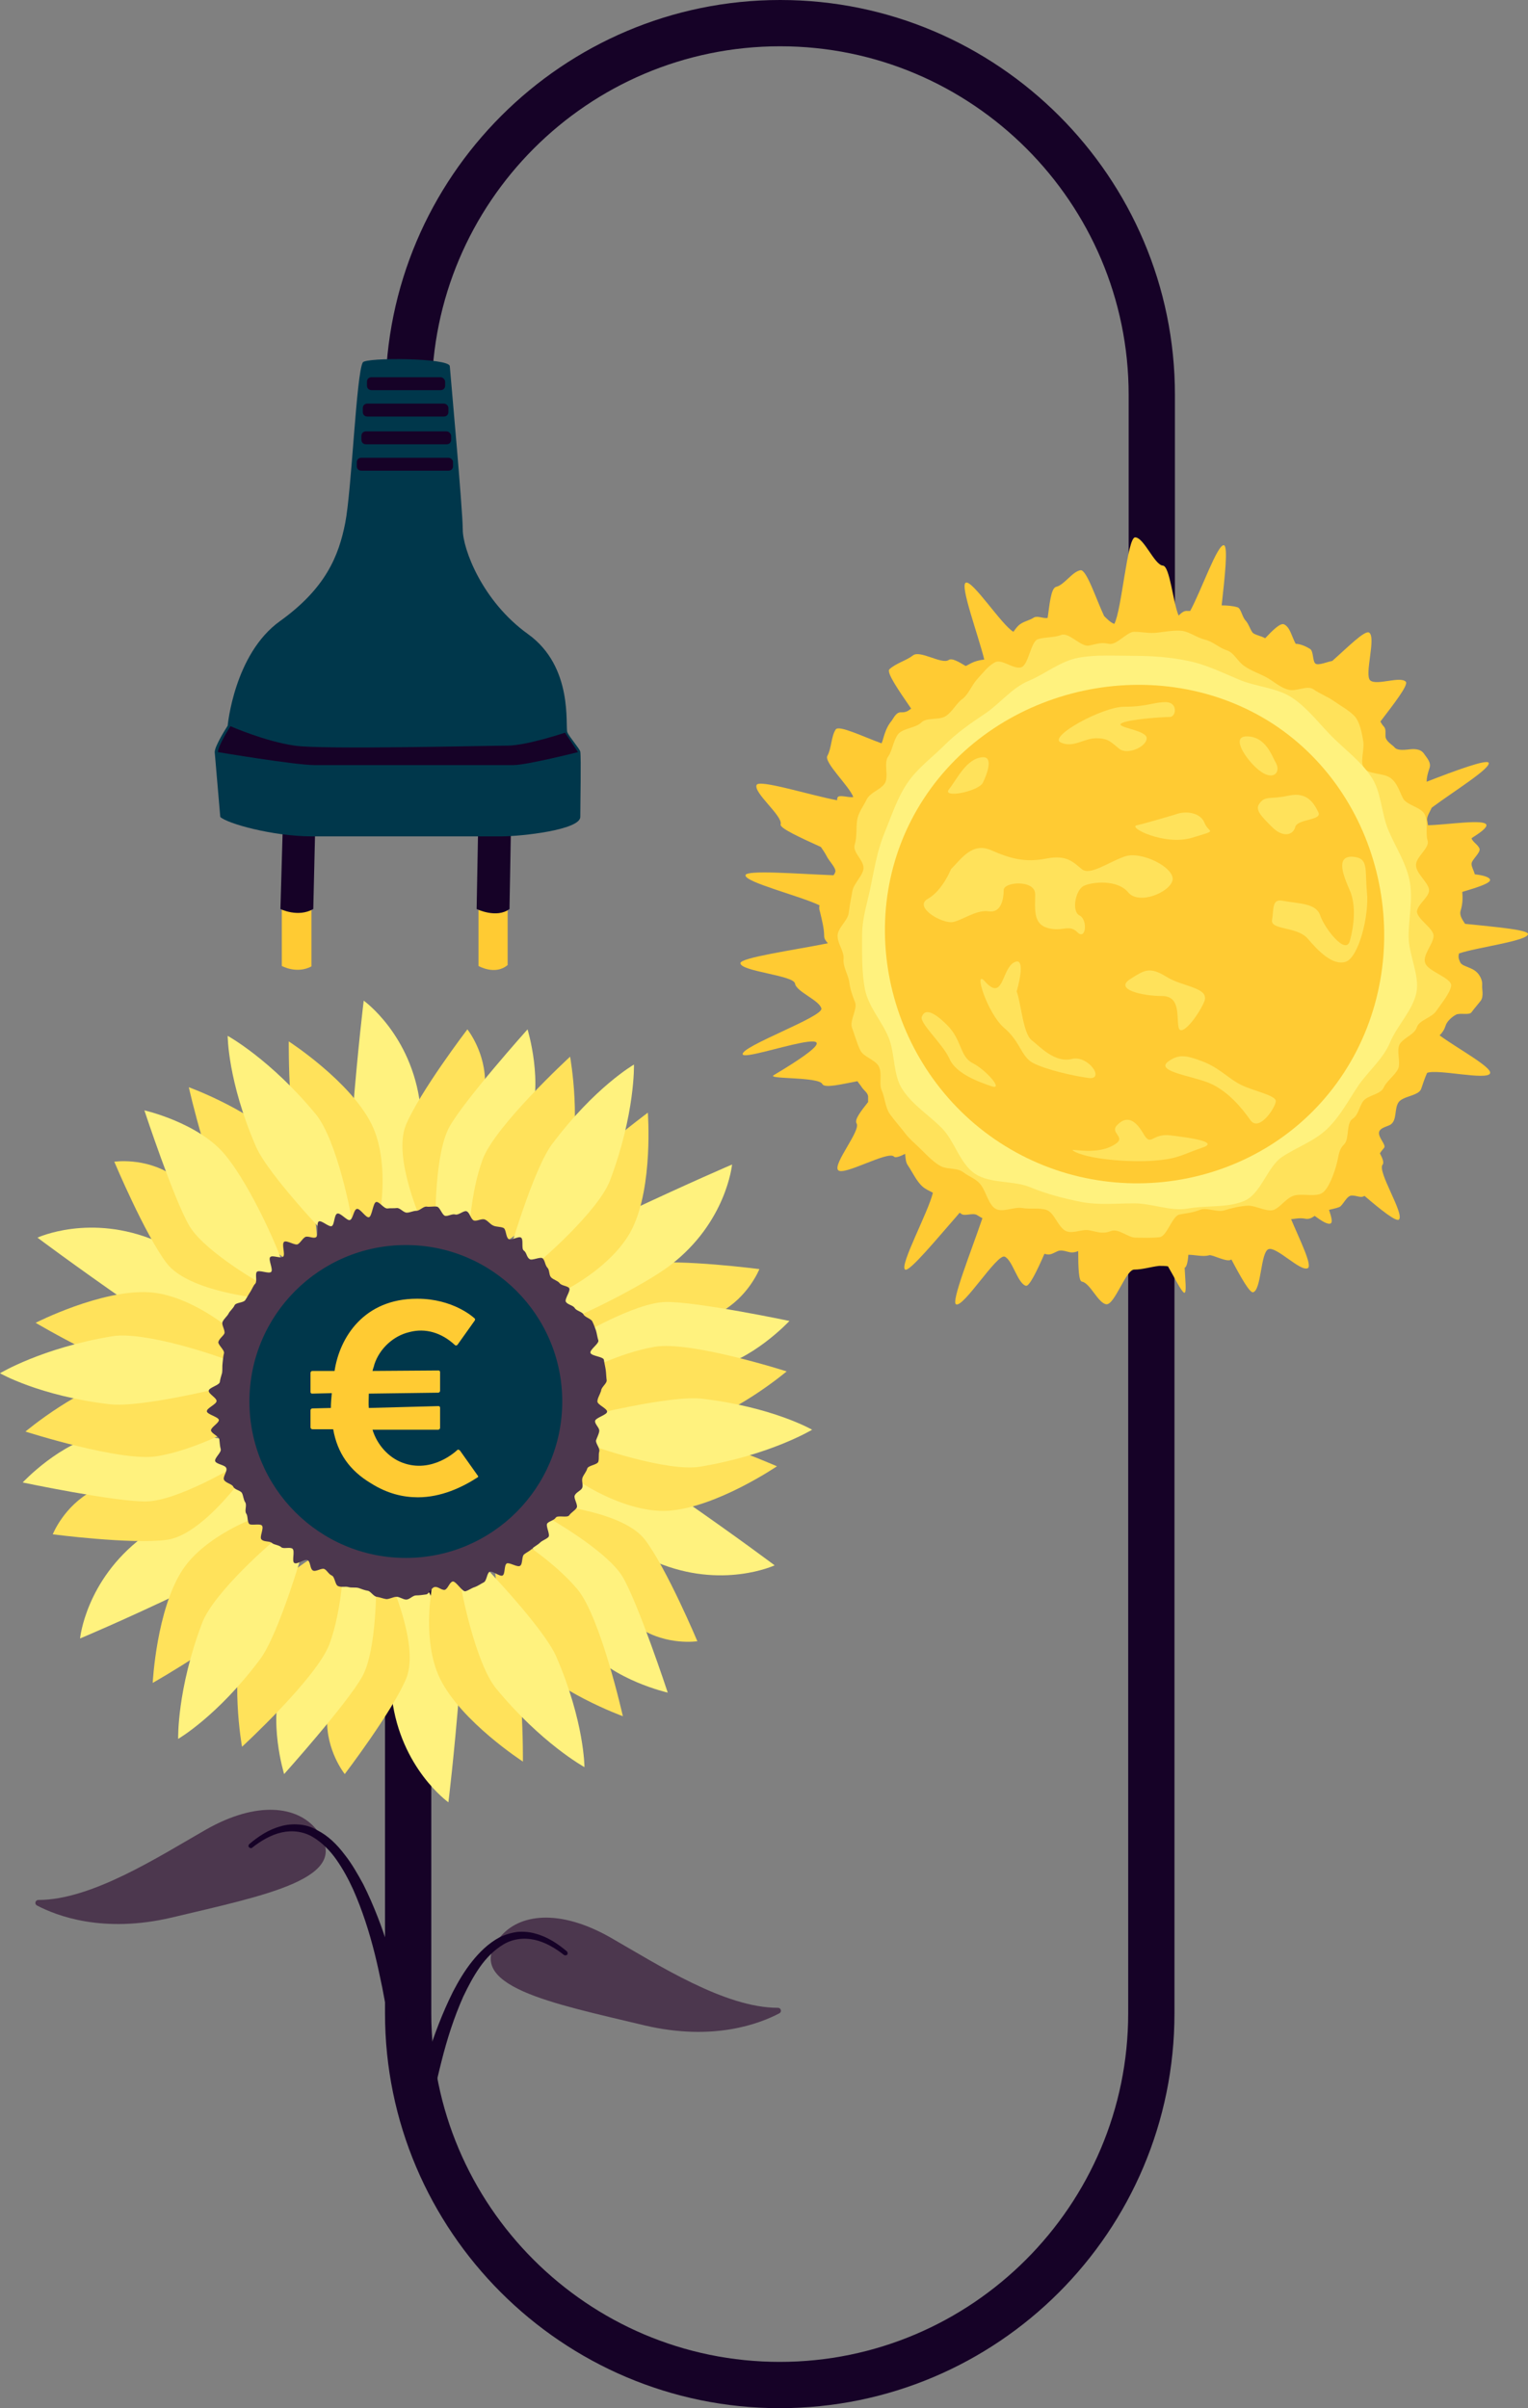 <?xml version="1.0" encoding="utf-8"?>
<!-- Generator: Adobe Illustrator 22.0.1, SVG Export Plug-In . SVG Version: 6.00 Build 0)  -->
<svg version="1.1" id="Layer_1" xmlns="http://www.w3.org/2000/svg" xmlns:xlink="http://www.w3.org/1999/xlink" x="0px" y="0px"
	 viewBox="0 0 330.2 520.3" style="enable-background:new 0 0 330.2 520.3;" xml:space="preserve">
<rect x="0" y="0" width="330.2" height="520.3" fill="#808080" stroke="none"/>
<style type="text/css">
	.st0{fill:#160227;}
	.st1{fill:#4C374E;}
	.st2{fill:#FFE25B;}
	.st3{fill:#FFF27E;}
	.st4{fill:#00374B;}
	.st5{fill:#FFCB33;}
</style>
<g>
	<g>
		<path class="st0" d="M168.5,520.3c-47,0-85.3-38.3-85.3-85.3V303.8c0-2.8,2.2-5,5-5s5,2.2,5,5V435c0,41.5,33.8,75.3,75.3,75.3
			c41.5,0,75.3-33.8,75.3-75.3V229.6c0-2.8,2.2-5,5-5s5,2.2,5,5V435C253.8,482.1,215.6,520.3,168.5,520.3z"/>
	</g>
	<g>
		<path class="st1" d="M108,418.6c4.1-5.1,12.8-6.3,23.9,0c10.3,5.9,24.7,15.2,36.2,15.2c0.7,0,0.9,0.9,0.3,1.2
			c-4.2,2.2-14.2,6.1-29.1,2.6C119.3,432.8,99.7,429.1,108,418.6z"/>
	</g>
	<g>
		<path class="st0" d="M92.6,459.2L92.6,459.2C92.6,459.3,92.6,459.3,92.6,459.2L92.6,459.2L92.6,459.2c0-0.1,0-0.2-0.1-0.3
			c0-0.1-0.1-0.2-0.1-0.3c0.9-0.3-3.2-1.9-2.9-0.9c-0.2,0.1-0.5,0.4-0.6,0.6c-0.2,0.3-0.1,0.1-0.1,0.2c0,0,0,0.1-0.1,0.1l0,0
			c0,0,0,0,0,0l0.1-0.4l0.2-0.9l0.4-1.8l0.9-3.7c0.6-2.5,1.3-4.9,2-7.3c1.5-4.8,3.3-9.6,5.6-14.2c1.2-2.3,2.5-4.5,4.1-6.5
			c1.6-2,3.5-3.9,5.9-5.2c1.2-0.6,2.5-1,3.9-1.2c1.4-0.1,2.7,0,4,0.4c2.6,0.7,4.8,2.2,6.7,3.8c0.2,0.2,0.2,0.5,0.1,0.7
			c-0.2,0.2-0.5,0.2-0.7,0.1c-1.9-1.5-4.1-2.8-6.4-3.3c-2.3-0.5-4.7-0.2-6.7,1c-2,1.2-3.7,2.9-5.1,4.9c-1.4,2-2.5,4.1-3.6,6.4
			c-2,4.5-3.5,9.2-4.7,14c-0.6,2.4-1.2,4.8-1.6,7.2l-0.7,3.7l-0.3,1.8l-0.2,0.9l-0.1,0.5l-0.1,0.2l0,0.1l-0.1,0.2
			c-0.1,0.1,0.1-0.1-0.1,0.3c-0.2,0.3-0.4,0.5-0.6,0.6c0.3,1-3.8-0.6-2.9-0.9c0-0.1-0.1-0.2-0.1-0.3c0-0.1,0-0.3,0-0.3l0-0.1l0-0.1
			l0-0.1l0-0.2l0,0c0-1.1,0.9-2,2-2c1.1,0,2,0.9,2,2C92.6,459.1,92.6,459.2,92.6,459.2z"/>
	</g>
	<g>
		<path class="st1" d="M68.4,395.3c-4.1-5.1-12.8-6.3-23.9,0c-10.3,5.9-24.7,15.2-36.2,15.2c-0.7,0-0.9,0.9-0.3,1.2
			c4.2,2.2,14.2,6.1,29.1,2.6C57.2,409.5,76.8,405.8,68.4,395.3z"/>
	</g>
	<g>
		<path class="st0" d="M87.8,435.7l0,0.2l0,0.1l0,0.1l0,0.1c0,0,0,0.2,0,0.3c0,0.1-0.1,0.2-0.1,0.3c0.9,0.3-3.2,2-2.9,0.9
			c-0.2-0.2-0.5-0.4-0.6-0.6c-0.2-0.4-0.1-0.2-0.1-0.3l-0.1-0.2l0-0.1l-0.1-0.2l-0.1-0.5l-0.2-0.9l-0.3-1.8l-0.7-3.7
			c-0.5-2.4-1-4.8-1.6-7.2c-1.2-4.8-2.7-9.5-4.7-14c-1-2.2-2.2-4.4-3.6-6.4c-1.4-2-3.1-3.7-5.1-4.9c-2-1.2-4.4-1.5-6.7-1
			c-2.3,0.5-4.5,1.8-6.4,3.3c-0.2,0.2-0.5,0.1-0.7-0.1c-0.2-0.2-0.1-0.5,0.1-0.7c1.9-1.6,4.1-3.1,6.7-3.8c1.3-0.4,2.6-0.5,4-0.4
			c1.4,0.1,2.7,0.5,3.9,1.2c2.4,1.2,4.3,3.1,5.9,5.2c1.6,2,2.9,4.3,4.1,6.5c2.3,4.6,4.1,9.4,5.6,14.2c0.7,2.4,1.4,4.9,2,7.3l0.9,3.7
			l0.4,1.8l0.2,0.9l0.1,0.4c0,0,0,0.1,0,0l0,0c0,0,0-0.1-0.1-0.1c0-0.1,0.1,0.1-0.1-0.2c-0.1-0.2-0.4-0.5-0.6-0.6
			c0.3-1-3.8,0.6-2.9,0.9c0,0.1-0.1,0.2-0.1,0.3c0,0.1,0,0.2,0,0.2l0,0l0,0.1c0,0,0,0,0,0l0-0.1c-0.1-1.1,0.7-2.1,1.8-2.2
			c1.1-0.1,2.1,0.7,2.2,1.8C87.8,435.6,87.8,435.6,87.8,435.7L87.8,435.7z"/>
	</g>
	<g>
		<g>
			<g>
				<path class="st2" d="M122.7,286.9c0,0,9.1-12.9,16.8-13.9c7.7-1,24.6,1.2,24.6,1.2s-2.4,6.1-8.6,9.4
					c-6.2,3.2-26.9,12.2-32.6,8.5C120.4,290.4,122.7,286.9,122.7,286.9z"/>
			</g>
		</g>
		<g>
			<g>
				<path class="st3" d="M84.3,264.8c0,0-8.7-17.2-8.1-24c1.2-15,2.4-24.6,2.4-24.6s10.3,7.3,12.2,22.5c0.9,6.9-0.1,23-1.1,26.8
					C88.7,269.3,85.1,266.9,84.3,264.8z"/>
			</g>
		</g>
		<g>
			<g>
				<path class="st3" d="M53.1,286.8c0,0-19.3-1.1-24.9-5c-12.4-8.6-20.1-14.4-20.1-14.4s11.4-5.3,25.6,0.7
					c6.4,2.7,19.9,11.6,22.6,14.3C59.1,285.3,55.3,287.1,53.1,286.8z"/>
			</g>
		</g>
		<g>
			<g>
				<path class="st3" d="M56.6,324.8c0,0-10.6,16.1-16.8,19C26.2,350.3,17.3,354,17.3,354s1.2-12.5,13.4-21.8
					c5.5-4.2,20-11.4,23.7-12.4S57.9,323.1,56.6,324.8z"/>
			</g>
		</g>
		<g>
			<g>
				<path class="st3" d="M91.2,340.8c0,0,8.7,17.2,8.1,24c-1.2,15-2.4,24.6-2.4,24.6s-10.3-7.3-12.2-22.5c-0.9-6.9,0.1-23,1.1-26.8
					C86.8,336.4,90.3,338.8,91.2,340.8z"/>
			</g>
		</g>
		<g>
			<g>
				<path class="st3" d="M122.4,318.8c0,0,19.3,1.1,24.9,5c12.4,8.6,20.1,14.4,20.1,14.4s-11.4,5.3-25.6-0.7
					c-6.4-2.7-19.9-11.6-22.6-14.3C116.3,320.4,120.2,318.6,122.4,318.8z"/>
			</g>
		</g>
		<g>
			<g>
				<path class="st3" d="M118.9,280.8c0,0,10.6-16.1,16.8-19c13.6-6.4,22.5-10.2,22.5-10.2s-1.2,12.5-13.4,21.8
					c-5.5,4.2-20,11.4-23.7,12.4C117.2,286.9,117.6,282.6,118.9,280.8z"/>
			</g>
		</g>
		<g>
			<g>
				<path class="st2" d="M75.9,267.6c0,0-6.7-6.7-10.2-13.7c-3.5-6.9-3.3-28.9-3.3-28.9s13.3,8.6,17.9,17.9s1.3,24.5,0.2,24.5
					C79.5,267.4,75.9,267.6,75.9,267.6z"/>
			</g>
		</g>
		<g>
			<g>
				<path class="st2" d="M43.5,348.2c4.5-6.4,9-12.7,13.7-19c0.2-0.2,0.4-0.2,0.6-0.1c0.2,0.2,0.2,0.4,0.1,0.6c0,0,0,0,0,0
					c-4.8,6.1-9.4,12.4-14,18.7c-0.1,0.1-0.2,0.1-0.3,0.1C43.4,348.4,43.4,348.3,43.5,348.2z"/>
			</g>
		</g>
		<g>
			<g>
				<path class="st2" d="M123.4,312.8c0,0,8.8-3.6,16.6-4.2c7.8-0.6,27.9,8.2,27.9,8.2s-13.1,8.9-23.4,9.6
					c-10.3,0.7-23.1-8.3-22.7-9.3C122.2,316.2,123.4,312.8,123.4,312.8z"/>
			</g>
		</g>
		<g>
			<g>
				<path class="st2" d="M114.2,276.9c0,0,1.3-9.4,4.7-16.4c3.4-7,21.1-20.1,21.1-20.1s1.2,15.8-3.4,25.1
					c-4.6,9.3-18.7,15.9-19.4,15C116.5,279.7,114.2,276.9,114.2,276.9z"/>
			</g>
		</g>
		<g>
			<g>
				<path class="st2" d="M91.4,264.6c0,0-6.6-14.3-3.7-21.5c3-7.2,13.3-20.7,13.3-20.7s4.1,5.1,3.8,12.1c-0.3,7-2.9,29.4-9,32.5
					C93.2,268.3,91.4,264.6,91.4,264.6z"/>
			</g>
		</g>
		<g>
			<g>
				<path class="st2" d="M63.7,273.3c0,0-8.1-5-13.1-11c-5-6-9.8-27.4-9.8-27.4s14.9,5.4,21.5,13.4s6.8,23.6,5.8,23.8
					C67.2,272.3,63.7,273.3,63.7,273.3z"/>
			</g>
		</g>
		<g>
			<g>
				<path class="st2" d="M56.4,280.5c0,0-15.7-1.4-20.4-7.6S24.7,251,24.7,251s6.5-1,12.4,2.8s24,17.2,23.7,24
					C60.6,280.8,56.4,280.5,56.4,280.5z"/>
			</g>
		</g>
		<g>
			<g>
				<path class="st2" d="M52.8,318.8c0,0-9.1,12.9-16.8,13.9c-7.7,1-24.6-1.2-24.6-1.2s2.4-6.1,8.6-9.4c6.2-3.2,26.9-12.2,32.6-8.5
					C55.1,315.3,52.8,318.8,52.8,318.8z"/>
			</g>
		</g>
		<g>
			<g>
				<path class="st2" d="M84.1,341.1c0,0,6.6,14.3,3.7,21.5c-3,7.2-13.3,20.7-13.3,20.7s-4.1-5.1-3.8-12.1c0.3-7,2.9-29.4,9-32.5
					C82.2,337.3,84.1,341.1,84.1,341.1z"/>
			</g>
		</g>
		<g>
			<g>
				<path class="st2" d="M119,325.1c0,0,15.7,1.4,20.4,7.6s11.3,21.9,11.3,21.9s-6.5,1-12.4-2.8c-5.9-3.8-24-17.2-23.7-24
					C114.8,324.9,119,325.1,119,325.1z"/>
			</g>
		</g>
		<g>
			<g>
				<path class="st3" d="M94.1,263.9c0,0-0.2-14.6,3-20.4c3.2-5.8,16.9-21.1,16.9-21.1s3.6,11.7,0.3,20.1
					c-3.2,8.4-12.8,21.4-15,23.3S94.4,267.4,94.1,263.9z"/>
			</g>
		</g>
		<g>
			<g>
				<path class="st3" d="M57.2,277.8c0,0-12.7-7.1-16.2-12.8c-3.4-5.7-9.8-25.1-9.8-25.1s11.9,2.7,17.6,9.8
					c5.7,7,12.1,21.7,12.7,24.7S60.4,279.3,57.2,277.8z"/>
			</g>
		</g>
		<g>
			<g>
				<path class="st3" d="M50.8,316.8c0,0-12.5,7.5-19.2,7.6c-6.7,0.1-26.7-4.1-26.7-4.1s8.3-8.9,17.2-10.3
					c8.9-1.4,24.9,0.4,27.7,1.3C52.7,312.3,53.7,314.7,50.8,316.8z"/>
			</g>
		</g>
		<g>
			<g>
				<path class="st3" d="M81.3,341.8c0,0,0.2,14.6-3,20.4c-3.2,5.8-16.9,21.1-16.9,21.1s-3.6-11.7-0.3-20.1
					c3.2-8.4,12.8-21.4,15-23.3S81,338.2,81.3,341.8z"/>
			</g>
		</g>
		<g>
			<g>
				<path class="st3" d="M118.3,327.8c0,0,12.7,7.1,16.2,12.8c3.4,5.7,9.8,25.1,9.8,25.1s-11.9-2.7-17.6-9.8
					c-5.7-7-12.1-21.7-12.7-24.7C113.5,328.4,115,326.3,118.3,327.8z"/>
			</g>
		</g>
		<g>
			<g>
				<path class="st3" d="M124.7,288.9c0,0,12.5-7.5,19.2-7.6c6.7-0.1,26.7,4.1,26.7,4.1s-8.3,8.9-17.2,10.3
					c-8.9,1.4-24.9-0.4-27.7-1.3C122.8,293.3,121.7,290.9,124.7,288.9z"/>
			</g>
		</g>
		<g>
			<g>
				<path class="st3" d="M71.1,267.5c0,0-13.1-13.6-15.8-19.8c-6.1-14.1-6.1-23.9-6.1-23.9s9.3,5.1,19.1,17
					c4.4,5.4,7.8,21.6,8.1,25.5C76.7,270.2,72.6,269.1,71.1,267.5z"/>
			</g>
		</g>
		<g>
			<g>
				<path class="st2" d="M51.4,295.4c0,0-9.2,2.5-17,2c-7.8-0.4-26.7-11.6-26.7-11.6s14.1-7.2,24.5-6.6c10.3,0.6,21.9,11.1,21.3,12
					C53,292.2,51.4,295.4,51.4,295.4z"/>
			</g>
		</g>
		<g>
			<g>
				<path class="st2" d="M50.2,308.8c0,0-8.4,4.5-16.1,5.8c-7.7,1.4-28.6-5.3-28.6-5.3s12.1-10.2,22.3-12s23.8,5.8,23.5,6.9
					C51,305.4,50.2,308.8,50.2,308.8z"/>
			</g>
		</g>
		<g>
			<g>
				<path class="st3" d="M48.8,299.6c0,0-18.3,4.6-25.1,3.8C8.5,301.6,0,296.7,0,296.7s9.1-5.5,24.3-8c6.9-1.1,22.6,4.1,26.2,5.7
					C54,296.1,51,299.1,48.8,299.6z"/>
			</g>
		</g>
		<g>
			<g>
				<path class="st2" d="M63.1,330.6c0,0-2.5,9.2-6.7,15.7c-4.3,6.5-23.4,17.3-23.4,17.3s0.8-15.9,6.5-24.5s20.6-13.4,21.1-12.5
					C61.2,327.6,63.1,330.6,63.1,330.6z"/>
			</g>
		</g>
		<g>
			<g>
				<path class="st2" d="M74.2,338.4c0,0-0.3,9.5-3,16.8c-2.7,7.3-18.9,22.2-18.9,22.2s-2.8-15.6,0.8-25.3
					c3.6-9.7,17-17.7,17.7-16.9C71.6,335.9,74.2,338.4,74.2,338.4z"/>
			</g>
		</g>
		<g>
			<g>
				<path class="st3" d="M65.5,334.9c0,0-5.2,18.1-9.3,23.6c-9.2,12.3-17.7,17.2-17.7,17.2s-0.3-10.6,5.2-25.1
					c2.5-6.5,14.9-17.5,18.1-19.8C65,328.7,66.1,332.8,65.5,334.9z"/>
			</g>
		</g>
		<g>
			<g>
				<path class="st2" d="M99.5,338c0,0,6.7,6.7,10.2,13.7c3.5,6.9,3.3,28.9,3.3,28.9s-13.3-8.6-17.9-17.9s-1.3-24.5-0.2-24.5
					C95.9,338.2,99.5,338,99.5,338z"/>
			</g>
		</g>
		<g>
			<g>
				<path class="st2" d="M111.7,332.4c0,0,8.1,5,13.1,11c5,6,9.8,27.4,9.8,27.4s-14.9-5.4-21.5-13.4s-6.8-23.6-5.8-23.8
					C108.3,333.4,111.7,332.4,111.7,332.4z"/>
			</g>
		</g>
		<g>
			<g>
				<path class="st3" d="M104.4,338.1c0,0,13.1,13.6,15.8,19.8c6.1,14.1,6.1,23.9,6.1,23.9s-9.3-5.1-19.1-17
					c-4.4-5.4-7.8-21.6-8.1-25.5C98.7,335.4,102.9,336.5,104.4,338.1z"/>
			</g>
		</g>
		<g>
			<g>
				<path class="st2" d="M125.3,296.8c0,0,8.4-4.5,16.1-5.8c7.7-1.4,28.6,5.3,28.6,5.3s-12.1,10.2-22.3,12s-23.8-5.8-23.5-6.9
					C124.4,300.3,125.3,296.8,125.3,296.8z"/>
			</g>
		</g>
		<g>
			<g>
				<path class="st3" d="M126.6,306c0,0,18.3-4.6,25.1-3.8c15.3,1.8,23.8,6.7,23.8,6.7s-9.1,5.5-24.3,8c-6.9,1.1-22.6-4.1-26.2-5.7
					C121.5,309.6,124.5,306.5,126.6,306z"/>
			</g>
		</g>
		<g>
			<g>
				<path class="st2" d="M101.3,267.3c0,0,0.3-9.5,3-16.8c2.7-7.3,18.9-22.2,18.9-22.2s2.8,15.6-0.8,25.3
					c-3.6,9.7-17,17.7-17.7,16.9C103.9,269.8,101.3,267.3,101.3,267.3z"/>
			</g>
		</g>
		<g>
			<g>
				<path class="st3" d="M110,270.8c0,0,5.2-18.1,9.3-23.6c9.2-12.3,17.7-17.2,17.7-17.2s0.3,10.6-5.2,25.1
					c-2.5,6.5-14.9,17.5-18.1,19.8C110.4,277,109.3,272.8,110,270.8z"/>
			</g>
		</g>
		<g>
			<path class="st1" d="M129.1,302.8c0,0.7,2.1,1.5,2.1,2.2c0,0.7-2.5,1.3-2.6,2c-0.1,0.7,1,1.5,0.9,2.2c-0.1,0.7-0.5,1.4-0.7,2
				c-0.1,0.7,0.9,1.7,0.7,2.4c-0.2,0.7,0,1.5-0.2,2.2c-0.2,0.7-2.2,0.8-2.4,1.5c-0.2,0.7-0.7,1.2-1,1.9c-0.3,0.7,0.2,1.7-0.1,2.3
				c-0.3,0.6-1.3,0.9-1.6,1.6c-0.3,0.6,0.8,2.1,0.4,2.7c-0.4,0.6-1.2,1-1.6,1.6c-0.4,0.6-2.5-0.1-2.9,0.5c-0.4,0.6-1.3,0.7-1.8,1.2
				c-0.5,0.5,0.7,2.5,0.2,3c-0.5,0.5-1.3,0.7-1.8,1.2c-0.5,0.5-1.2,0.8-1.7,1.3c-0.5,0.5-1.2,0.8-1.7,1.2c-0.6,0.4-0.3,2.1-0.9,2.5
				c-0.6,0.4-2.3-0.8-2.9-0.5c-0.6,0.4-0.3,2.3-0.9,2.6c-0.6,0.3-2.2-1.1-2.8-0.8c-0.6,0.3-0.6,2-1.3,2.3c-0.6,0.3-1.3,0.8-1.9,1
				c-0.7,0.2-1.3,0.7-2,0.9c-0.7,0.2-2.1-2.3-2.8-2.1c-0.7,0.2-1,1.6-1.7,1.8c-0.7,0.1-1.5-0.8-2.2-0.6c-0.7,0.1-1.2,1.6-1.9,1.6
				c-0.7,0.1-1.4,0.2-2.1,0.2c-0.7,0-1.4,0.9-2.1,0.9c-0.7,0-1.4-0.6-2.1-0.6c-0.7,0-1.5,0.5-2.2,0.5c-0.7-0.1-1.4-0.4-2.1-0.5
				c-0.7-0.1-1.3-1.2-1.9-1.3c-0.7-0.1-1.4-0.4-2-0.6c-0.7-0.2-1.5,0-2.2-0.2c-0.7-0.2-1.5,0.1-2.2-0.2c-0.7-0.2-0.7-2-1.4-2.3
				c-0.7-0.3-1-1.1-1.6-1.4c-0.6-0.3-1.9,0.7-2.5,0.3c-0.6-0.3-0.5-1.9-1.1-2.2c-0.6-0.4-2.3,1-2.9,0.6c-0.6-0.4,0.2-2.6-0.4-3.1
				c-0.6-0.4-1.9,0.1-2.4-0.3c-0.5-0.5-1.5-0.5-2-0.9c-0.5-0.5-1.8-0.2-2.3-0.8c-0.5-0.5,0.6-2.4,0.1-3c-0.5-0.5-2.4,0.1-2.8-0.4
				c-0.4-0.6-0.2-1.7-0.6-2.2c-0.4-0.6,0.2-1.8-0.2-2.4c-0.4-0.6-0.4-1.4-0.7-2c-0.3-0.6-1.6-0.7-1.9-1.4c-0.3-0.6-1.7-0.8-2-1.5
				c-0.3-0.6,0.8-1.9,0.5-2.5c-0.2-0.7-2.1-0.8-2.4-1.5c-0.2-0.7,1.4-1.9,1.2-2.6c-0.2-0.7-0.2-1.4-0.3-2.1
				c-0.1-0.7-1.6-1.2-1.8-1.9c-0.1-0.7,1.7-1.6,1.7-2.3c-0.1-0.7-2.6-1.2-2.6-1.9c0-0.7,2.1-1.5,2.1-2.2c0-0.7-1.7-1.5-1.7-2.2
				c0-0.7,2.3-1.2,2.4-1.9c0.1-0.7,0.3-1.3,0.5-2c0.1-0.7,0-1.4,0.1-2.1c0.1-0.7,0.1-1.4,0.3-2.1c0.2-0.7-1.4-1.9-1.2-2.5
				c0.2-0.7,1-1.2,1.3-1.8c0.2-0.7-0.7-1.9-0.4-2.5c0.3-0.7,1-1.2,1.3-1.8c0.3-0.6,1-1.1,1.3-1.8c0.3-0.6,1.9-0.5,2.3-1.1
				c0.4-0.6,0.7-1.2,1.1-1.8c0.4-0.6,0.6-1.3,1.1-1.8c0.4-0.6-0.1-2,0.3-2.5c0.5-0.5,2.6,0.5,3.1,0c0.5-0.5-0.7-2.7-0.2-3.2
				c0.5-0.5,2.2,0.4,2.8-0.1c0.5-0.5-0.4-2.7,0.2-3.2c0.6-0.4,2.4,0.9,3,0.5c0.6-0.4,0.9-1.1,1.5-1.5c0.6-0.4,1.8,0.4,2.4,0
				c0.6-0.3,0-3.1,0.6-3.4c0.6-0.3,2.2,1.3,2.8,1c0.6-0.3,0.5-2.5,1.2-2.7c0.7-0.2,2.1,1.6,2.7,1.4c0.7-0.2,0.8-2.2,1.5-2.4
				c0.7-0.2,1.9,1.9,2.6,1.8c0.7-0.1,0.9-3.2,1.6-3.3c0.7-0.1,1.6,1.4,2.4,1.4c0.7-0.1,1.4,0,2.1-0.1c0.7,0,1.4,1,2.1,1
				c0.7,0,1.4-0.4,2.1-0.4c0.7,0,1.5-1,2.2-0.9c0.7,0.1,1.5-0.1,2.2,0c0.7,0.1,1.1,1.8,1.8,2c0.7,0.1,1.5-0.5,2.2-0.3
				c0.7,0.2,1.8-0.9,2.4-0.7c0.7,0.2,0.9,1.7,1.6,2c0.7,0.2,1.7-0.5,2.4-0.2c0.7,0.3,1.1,1,1.8,1.3c0.6,0.3,1.5,0.2,2.2,0.5
				c0.6,0.3,0.5,2,1.1,2.4c0.6,0.4,2.2-0.7,2.7-0.3c0.6,0.4,0,2.4,0.6,2.8c0.6,0.4,0.6,1.4,1.2,1.8c0.5,0.5,2.4-0.6,2.9-0.1
				c0.5,0.5,0.5,1.5,1,2c0.5,0.5,0.3,1.6,0.8,2.1c0.5,0.5,1.4,0.7,1.8,1.2c0.4,0.6,1.7,0.6,2.1,1.1c0.4,0.6-1.1,2.4-0.7,3
				c0.4,0.6,1.5,0.7,1.9,1.3c0.3,0.6,1.6,0.8,1.9,1.4c0.3,0.6,1.6,0.9,1.9,1.5c0.3,0.6,0.6,1.4,0.8,2c0.2,0.7,0.3,1.5,0.5,2.1
				c0.2,0.7-1.9,2-1.7,2.7c0.2,0.7,2.8,0.8,2.9,1.5c0.1,0.7,0.3,1.5,0.4,2.2c0.1,0.7,0.1,1.5,0.2,2.2c0.1,0.7-1.2,1.5-1.2,2.3
				C129.6,301.4,129.1,302.1,129.1,302.8z"/>
		</g>
		<g>
			<circle class="st4" cx="87.7" cy="302.8" r="33.8"/>
		</g>
	</g>
	<g>
		<g>
			<path class="st0" d="M248.9,188.1c-2.8,0-5-2.2-5-5V85.3c0-41.5-33.8-75.3-75.3-75.3C127,10,93.3,43.8,93.3,85.3v56.1
				c0,2.8-2.2,5-5,5s-5-2.2-5-5V85.3c0-47,38.3-85.3,85.3-85.3s85.3,38.3,85.3,85.3v97.8C253.9,185.8,251.6,188.1,248.9,188.1z"/>
		</g>
		<g>
			<path class="st5" d="M60.9,196.1v12.6c0,0,3.2,1.8,6.4,0.1l0-12.6H60.9z"/>
		</g>
		<g>
			<path class="st5" d="M103.4,196.2v12.5c0,0,3.6,2.1,6.3-0.2l0-12.3"/>
		</g>
		<g>
			<path class="st0" d="M61.1,178.9l-0.5,17.5c0,0,3.8,1.9,7.1,0l0.4-16.9L61.1,178.9z"/>
		</g>
		<g>
			<path class="st0" d="M103.3,180.1l-0.3,16.3c0,0,4.3,2.1,7.1,0l0.3-16.7L103.3,180.1z"/>
		</g>
		<g>
			<path class="st4" d="M46.4,162.5c0-1.4,2.8-5.7,2.8-5.7s1.4-15.5,11.3-22.6s12.7-14.1,14.1-21.2s2.4-32.3,3.8-34.7
				c0.6-1.1,18.6-1,18.8,0.8c0.1,1.4,2.8,31.1,2.8,35.3s4.2,15.5,14.1,22.6s8,19.9,8.5,21.2c0.4,1,2.7,3.6,2.8,4.2
				c0.2,1.4,0,11.3,0,14.1s-12.7,4.2-17,4.2s-32.5,0-41,0s-18.4-2.8-19.8-4.2L46.4,162.5z"/>
		</g>
		<g>
			<path class="st0" d="M96.9,98.9H78.1c-0.6,0-1,0.4-1,1v0.8c0,0.6,0.4,1,1,1h18.8c0.6,0,1-0.4,1-1v-0.8
				C97.9,99.3,97.4,98.9,96.9,98.9z"/>
		</g>
		<g>
			<path class="st0" d="M96.5,93.2H79.1c-0.6,0-1,0.4-1,1v0.8c0,0.6,0.4,1,1,1h17.4c0.6,0,1-0.4,1-1v-0.8
				C97.5,93.7,97,93.2,96.5,93.2z"/>
		</g>
		<g>
			<path class="st0" d="M95.9,87.2H79.4c-0.6,0-1,0.4-1,1V89c0,0.6,0.4,1,1,1h16.5c0.6,0,1-0.4,1-1v-0.8
				C96.9,87.6,96.4,87.2,95.9,87.2z"/>
		</g>
		<g>
			<path class="st0" d="M95.2,81.5H80.3c-0.6,0-1,0.4-1,1v0.8c0,0.6,0.4,1,1,1h14.9c0.6,0,1-0.4,1-1v-0.8
				C96.2,82,95.7,81.5,95.2,81.5z"/>
		</g>
		<g>
			<path class="st0" d="M47.1,162.5c0,0,16.7,2.8,20.8,2.8c4.2,0,40.3,0,43.1,0s13.9-2.8,13.9-2.8l-2.8-4.2c0,0-8.3,2.8-12.5,2.8
				c-4.2,0-40.1,0.9-45.9,0c-6.4-0.9-13.9-4.2-13.9-4.2S47.1,161.1,47.1,162.5z"/>
		</g>
	</g>
	<path class="st5" d="M330.2,201.8c0-0.9-6.7-1.5-13.6-2.2c-0.6-0.9-1.2-1.8-1-2.7c0.5-1.6,0.5-2.8,0.4-4.2c3.4-1,6.1-1.9,6-2.6
		c-0.1-0.6-1.5-1-3.3-1.2c-0.2-0.8-0.7-1.6-0.7-2.2c-0.1-0.9,2.1-2.5,1.7-3.4c-0.4-0.9-1.5-1.4-1.7-2.2c0,0,0,0,0,0
		c1.9-1.2,3.4-2.3,3.2-2.9c-0.4-1.3-8.4,0-12.6,0.1c-0.1-0.4-0.1-0.8-0.2-1.1c-0.1-0.8,0.6-1.8,1-2.7c4.7-3.5,12.8-8.5,12.3-9.7
		c-0.4-0.8-7,1.6-13.4,4.1c0-0.9,0.2-1.7,0.6-2.9c0.5-1.3-0.7-2.4-1.2-3.2c-0.5-0.7-1.4-1.1-3.1-0.9c-1.6,0.2-2.8,0.2-3.3-0.5
		c-0.6-0.6-1.9-1.3-1.9-2.4c0-1.1,0.1-1.6-0.5-2.2c-0.2-0.2-0.4-0.6-0.6-0.9c2.9-3.8,6.1-7.9,5.5-8.6c-1.2-1.3-6.3,0.9-7.7-0.3
		c-1.3-1.2,1.3-9.2-0.2-10.3c-0.9-0.7-4.7,3.2-8,6.1c0,0,0,0,0,0c-1.1,0.2-2.9,1-3.6,0.6c-0.7-0.5-0.4-2.7-1.2-3.2
		c-0.8-0.5-2.1-1.1-3.1-1.1c0,0,0,0,0,0c-0.8-1.4-1.2-3.6-2.5-4.2c-0.8-0.4-2.5,1.3-4.1,3c-0.8-0.5-2.2-0.7-2.7-1.2
		c-0.6-0.8-0.8-1.8-1.5-2.6c-0.8-0.8-1-2.7-1.8-2.9c-1-0.3-2.2-0.4-3.4-0.4c0.7-6.3,1.4-12.7,0.5-13c-1.4-0.3-4.9,9.8-7.3,14.2
		c-0.2,0-0.4,0-0.6,0c-0.7-0.1-1.3,0.4-1.9,1c-1.2-2.8-1.9-10.7-3.4-10.8c-1.8-0.1-4.1-6.1-6-6.1c-1.7,0-2.9,15.8-4.5,18.7
		c-0.8-0.3-1.5-1-2.2-1.7c-1.7-3.6-3.8-10.1-5.1-9.9c-1.8,0.3-3.5,3.2-5.3,3.6c-1.1,0.3-1.4,3.9-1.8,6.7c0,0,0,0-0.1,0
		c-0.8,0.2-2.2-0.6-3,0c-0.8,0.5-1.8,0.7-2.6,1.2c-0.7,0.4-1.2,1.1-1.7,1.8c-2.5-1.4-8.9-11.3-10.3-10.6c-1.3,0.6,2.7,11.3,4,16.6
		c-1.6,0.2-2.4,0.5-3.8,1.3c-0.1,0-0.2,0.1-0.2,0.1c-1.5-0.9-3-1.8-3.7-1.3c-1.5,1-6.2-2.2-7.7-1c-1.4,1.1-3.7,1.7-5.1,3
		c-0.7,0.7,2.1,4.7,4.7,8.5c-0.7,0.5-1,0.8-2.1,0.8c-1.1-0.1-1.6,1.1-2.1,1.8c-1.1,1.3-1.5,2.7-2,4.4c-0.1,0.2-0.1,0.3-0.2,0.5
		c-3.9-1.4-9.2-4-9.9-3c-1,1.5-0.9,4.1-1.8,5.7c-0.8,1.4,4.7,6.5,5.6,8.9c-1,0.2-3.1-0.6-3.4,0.1c-0.1,0.2-0.1,0.4-0.1,0.6
		c-5.9-1.1-16.9-4.6-17.4-3.3c-0.7,1.7,5.7,6.7,5.2,8.5c-0.3,0.8,4.1,2.8,8.7,4.9c0.4,0.6,0.9,1.3,1.2,1.9c0.5,1.1,2.2,2.7,1.9,3.5
		c-0.1,0.3-0.2,0.5-0.4,0.7c-7.8-0.3-18.9-1.2-19,0c-0.2,1.5,11.9,4.5,16,6.5c-0.1,0.4-0.1,0.9,0.1,1.4c0.4,1.7,0.9,3.6,0.9,5.2
		c0,0.7,0.4,1.1,0.8,1.6c-7.5,1.5-18.9,3.1-18.9,4.3c0.1,1.8,11.5,2.6,11.8,4.4c0.3,1.8,5.3,3.6,5.7,5.4c0.4,1.8-17.5,8.2-17,9.9
		c0.5,1.8,30.8-9.9,6.7,4.5c-1.6,0.9,9.7,0.3,10.5,1.9c0.5,1,4.3,0,7.6-0.6c0.3,0.5,0.7,0.9,1,1.4c0.5,0.7,1.4,1.2,1.3,2.2
		c0,0.3,0,0.6,0,0.9c-1.5,1.9-3,3.8-2.5,4.6c1,1.5-5.1,8.7-4,10.1c1.1,1.4,10.9-4.3,12.1-2.9c0.3,0.3,1.2,0,2.4-0.6
		c0.1,0.9,0.1,1.8,0.6,2.5c0.9,1.3,1.9,3.5,3.2,4.6c0.7,0.6,1.5,0.9,2.2,1.3c-1,4.2-7.3,15.8-6,16.6c0.9,0.6,6.9-6.7,11.8-12.3
		c0.1,0.1,0.2,0.2,0.4,0.3c0.7,0.5,2.4-0.3,3.3,0.2c0.5,0.3,0.8,0.5,1.2,0.7c-2.6,7.6-6.8,18.1-5.7,18.6c1.6,0.8,8.8-10.9,10.5-10.3
		c1.7,0.7,2.8,5.8,4.6,6.3c0.7,0.2,2.3-3,4-6.9c0.2,0,0.3,0.1,0.5,0.1c0.8,0.2,1.5-0.3,2.4-0.7c1-0.4,2.2,0.3,3,0.3
		c0.5,0,0.9-0.1,1.4-0.3c0,3.5,0.1,6.5,0.8,6.6c1.8,0.3,3.5,4.7,5.3,4.9c1.8,0.1,4.2-7.5,6-7.5c1.8,0,3.6-0.6,5.4-0.8
		c0.6,0,1.3,0,1.9,0.1c1.3,2.2,2.9,5.5,3.5,5.7c0.6,0.2,0.2-3,0.1-5.4c0.4-0.1,0.7-1.2,0.8-2.8c1.5,0,3.2,0.5,4.5,0.1
		c0.7-0.2,4,1.7,4.8,0.9c2.1,4,4,7.3,4.7,7.1c1.8-0.5,1.6-8.6,3.3-9.3c1.7-0.7,6.9,4.9,8.5,4.1c1.1-0.5-1.8-6.3-3.6-10.6
		c0.1,0,0.2,0,0.2,0c0.8-0.1,1.7-0.3,2.8-0.1c0.9,0.2,1.5-0.2,2.1-0.6c1.5,1.1,2.9,2,3.5,1.6c0.4-0.3,0.1-1.4-0.4-2.9
		c0.7-0.2,1.4-0.3,2.2-0.6c0.8-0.3,1.6-2.5,2.7-2.5c1.2,0,2,0.6,2.7,0.1c0,0,0,0,0.1,0c3.6,3.1,6.8,5.6,7.4,5.1
		c1.3-1.2-4.8-10.5-3.5-11.9c0.3-0.4,0-1.3-0.6-2.4c0.2-0.4,0.5-0.7,0.9-1.2c0.5-0.6-1.1-2-1.1-3.2c0-1.2,2-1.4,2.6-1.9
		c1.3-1,0.7-3.3,1.6-4.7c0.9-1.4,4.3-1.4,4.9-2.9c0.4-1.2,0.8-2.4,1.3-3.5c2.2-0.9,13,1.7,13.6,0.1c0.5-1.3-7.1-5.4-10.9-8.2
		c0.6-0.6,1-1.2,1.3-2.1c0.2-0.8,1.3-1.9,2.3-2.4c0.9-0.4,2.8,0.2,3.3-0.5c0.5-0.7,1.3-1.6,2-2.5c0.7-1,0.2-2.6,0.3-3.4
		c0.1-0.9-0.5-2.6-2.1-3.4c-1.4-0.7-2.4-0.8-2.7-1.6c-0.3-0.7-0.4-1.1-0.2-1.8C319,204.7,330.2,203.3,330.2,201.8z"/>
	<g>
		<path class="st2" d="M309.8,202.2c0,1.7-2.5,4.2-1.8,5.9c0.6,1.8,5.8,3.2,5.6,4.9c-0.3,1.7-2.2,3.9-3.2,5.4c-1,1.5-3.7,2-4.2,3.5
			c-0.5,1.6-2.5,2.1-3.6,3.5c-1,1.3,0.2,4.2-0.5,5.6c-0.8,1.5-2.4,2.5-3.1,4c-0.7,1.5-3.4,1.6-4.4,2.9c-1,1.4-1,3-2.4,3.9
			c-1.3,1-0.6,4.3-1.7,5.4c-1.2,1.2-1.1,2.1-1.6,4.1c-0.5,2-1.7,5.4-3.1,6.4c-1.4,1-4.3,0.1-6.1,0.6c-1.7,0.5-2.7,2.2-4.2,3
			c-1.5,0.8-4.1-0.9-5.9-0.8c-1.7,0.1-3.4,0.5-5,1c-1.6,0.5-3.8-0.7-5.3-0.1c-1.5,0.6-2.8,0.7-4.4,1c-1.6,0.3-2.7,4.7-4.3,4.9
			c-1.6,0.2-3.5,0.1-5.2,0.1c-1.7,0-3.7-2.1-5.4-1.4c-1.8,0.7-3,0.1-4.7-0.2c-1.7-0.3-3.9,1.1-5.4-0.1c-1.5-1.2-2.2-3.8-3.8-4.3
			c-1.6-0.5-3.5-0.1-5.2-0.4c-1.7-0.3-4.2,1-5.7,0.2c-1.5-0.8-2.1-3.6-3.1-5c-1-1.5-2.6-1.9-3.9-2.9c-1.3-1-3-0.6-4.6-1.2
			c-1.6-0.7-3.3-2.5-4.5-3.7c-1.2-1.2-2.7-2.4-3.7-3.8c-1-1.3-2.1-2.5-3.1-3.9c-1-1.4-1.1-3.7-1.8-5.2c-0.6-1.5,0.2-3.6-0.6-5.1
			c-0.8-1.5-3.3-2-4-3.5c-0.7-1.4-1.2-3.3-1.8-4.9c-0.5-1.6,1.2-3.9,0.7-5.4c-0.6-1.5-1.1-2.9-1.3-4.6c-0.3-1.6-1.4-3.2-1.2-4.9
			c0.1-1.6-1.3-3.2-1.3-4.9c0-1.7,2.2-3.3,2.4-4.9c0.2-1.6,0.5-3.2,0.8-4.8c0.3-1.7,2.5-3.5,2.4-5.1c-0.1-1.7-2.4-3.3-1.9-4.9
			c0.5-1.6,0.3-3.4,0.5-5.1c0.2-1.8,1.4-3.2,2.1-4.7c0.8-1.5,2.8-2,3.8-3.3c1.1-1.4-0.2-4.5,0.8-5.9c1-1.4,1.1-3.5,2.2-4.9
			c1.1-1.3,3.8-1.3,5-2.5c1.2-1.2,3.8-0.4,5.3-1.4c1.4-0.9,2.3-2.8,3.6-3.7c1.3-1,2-3,3.2-4.3c1.2-1.3,2.3-2.8,3.8-3.6
			c1.5-0.8,3.9,1.5,5.6,1.1c1.7-0.4,2.1-5.6,3.7-6.1c1.6-0.5,3.4-0.3,5-0.9c1.6-0.7,4.2,2.5,5.9,2.3c1.7-0.3,2.6-0.8,4.4-0.4
			c1.7,0.4,3.9-2.6,5.5-2.6c1.7,0,3.2,0.4,4.9,0.2c1.7-0.2,3.9-0.6,5.5-0.4c1.7,0.3,3.2,1.5,4.9,1.9c1.7,0.4,3.1,1.8,4.7,2.3
			c1.6,0.5,2.3,2.4,3.8,3.4c1.4,1,3.2,1.6,4.7,2.4c1.5,0.8,3.1,2.3,4.8,2.7c1.7,0.5,4-1,5.4-0.1c1.4,1,3.1,1.6,4.5,2.6
			c1.4,1,3.1,1.9,4.3,3.1c1.2,1.2,1.7,3.6,2,5.6c0.3,1.9-0.8,4.5,0.2,5.8c1,1.3,3.8,1,5.4,1.9c1.7,1,2.2,3.1,3,4.6
			c0.8,1.5,4,1.9,4.7,3.5c0.8,1.6,0.1,4,0.6,5.6c0.5,1.6-2.4,3.4-2.5,5.2c-0.1,1.8,2.5,3.7,2.8,5.3c0.3,1.6-2.5,3.2-2.6,4.9
			C306.4,198.7,309.8,200.6,309.8,202.2z"/>
	</g>
	<g>
		<path class="st3" d="M304.4,202.3c0,4,2.4,8.3,1.7,12.1c-0.8,3.9-4.2,7.2-5.7,10.8c-1.5,3.6-4.7,6.2-6.9,9.4
			c-2.2,3.3-3.9,6.6-6.7,9.3s-6.5,3.9-9.8,6.1c-3.2,2.2-4.5,8-8.2,9.5c-3.6,1.5-8.1,0.9-12,1.6c-3.8,0.7-7.7-1.1-11.7-1.1
			c-4,0-7.7,0.4-11.4-0.3c-3.9-0.8-7.5-1.7-11.1-3.2c-3.6-1.5-8.6-0.7-11.9-2.9c-3.3-2.2-4.4-7.1-7.2-9.9c-2.8-2.8-6.2-4.9-8.4-8.2
			c-2.2-3.2-1.6-7.8-3.1-11.4c-1.5-3.6-4.3-6.5-5.1-10.4c-0.7-3.8-0.6-7.6-0.6-11.6c0-4,1.3-7.5,2-11.3c0.8-3.9,1.4-7.4,2.9-11
			c1.5-3.6,2.6-7.2,4.8-10.5c2.2-3.3,5.3-5.5,8-8.2c2.8-2.8,5.7-4.8,9-7c3.2-2.2,5.7-5.5,9.3-7c3.6-1.5,6.9-4.3,10.8-5
			c3.8-0.7,7.9-0.4,11.9-0.4c4,0,8,0.3,11.8,1.1c3.9,0.8,7.5,2.6,11.1,4.1c3.6,1.5,8.2,1.7,11.4,3.9c3.3,2.2,5.8,5.6,8.6,8.4
			c2.8,2.8,6.2,5.3,8.4,8.6c2.2,3.2,2.2,7.9,3.7,11.5c1.5,3.6,3.8,7,4.6,10.9C305.4,194.2,304.4,198.3,304.4,202.3z"/>
	</g>
	<g>
		<path class="st5" d="M290.4,231.8c-16.1,24.7-49.7,31.1-74.3,15.1s-32.6-49.6-16.5-74.3s50.8-32.2,75.5-16.2
			C299.7,172.5,306.5,207.1,290.4,231.8z"/>
	</g>
	<g>
		<g>
			<path class="st2" d="M205.5,187.8c2.3-2.3,4.6-5.9,8.7-4.1s7.3,2.7,11.9,1.8c4.6-0.9,5.9,0.9,7.7,2.3c1.8,1.4,5.5-1.4,9.1-2.7
				c3.6-1.4,10.9,2.3,10.5,5c-0.5,2.7-7.3,5.5-9.6,2.7s-7.7-2.3-9.6-1.4c-1.8,0.9-2.7,5.5-0.9,6.4c1.8,0.9,1.4,5.5-0.5,3.6
				c-1.8-1.8-3.2,0-6.4-0.9c-3.2-0.9-2.7-4.1-2.7-7.3c0-3.2-6.8-2.7-6.8-0.9c0,1.8-0.5,5-3.2,4.6s-5.5,1.8-7.7,2.3
				c-2.3,0.5-8.7-3.2-5.5-5C203.7,192.4,205.5,187.8,205.5,187.8z"/>
		</g>
		<g>
			<path class="st2" d="M252.5,229.3c2.2-1.5,3.6-1.4,7.3,0s5.5,3.6,8.2,5s7.7,2.3,7.7,3.6s-3.6,6.8-5.5,4.1s-4.6-5.9-8.2-7.7
				S249.3,231.6,252.5,229.3z"/>
		</g>
		<g>
			<path class="st2" d="M272.1,173.7c1.3-1.9,2.3-0.9,6.4-1.8c4.1-0.9,5.5,1.8,6.4,3.6c0.9,1.8-4.6,1.4-5,3.2c-0.5,1.8-2.7,2.3-5,0
				S271.2,175,272.1,173.7z"/>
		</g>
		<g>
			<path class="st2" d="M269.4,159.1c-3.8,0,0.5,5.9,3.2,7.7c2.7,1.8,4.1,0,3.2-1.8C274.8,163.2,273.5,159.1,269.4,159.1z"/>
		</g>
		<g>
			<path class="st2" d="M242.9,152.7c-4.6,0-16.4,6.4-13.7,7.7s5-0.9,7.7-0.9s3.2,0.9,5,2.3c1.8,1.4,5.9-0.5,5.9-2.3
				c0-1.8-6.8-2.3-5.5-3.2c1.4-0.9,9.1-1.4,10.5-1.4s1.8-3.2-0.9-3.2S247.9,152.7,242.9,152.7z"/>
		</g>
		<g>
			<path class="st2" d="M199.2,219.7c0.6-1.7,2.3-1.4,5.5,1.8c3.2,3.2,2.7,6.8,5.5,8.2s6.8,5.9,4.1,5c-2.7-0.9-7.7-2.7-9.1-5.9
				S198.7,221.1,199.2,219.7z"/>
		</g>
		<g>
			<path class="st2" d="M219.7,214.2c0.9,2.3,1.4,9.1,3.2,10.5c1.8,1.4,5,5,8.7,4.1c3.6-0.9,7.3,4.6,3.6,4.1
				c-3.6-0.5-9.1-1.8-11.9-3.2c-2.7-1.4-2.7-4.6-6.4-7.7c-3.6-3.2-6.6-12.8-4.1-10c4.1,4.6,3.6-2.7,6.4-4.1
				C222,206.5,219.7,214.2,219.7,214.2z"/>
		</g>
		<g>
			<path class="st2" d="M277.1,194.6c3.7,0.7,7.3,0.5,8.2,3.2c0.9,2.7,5.5,8.7,6.4,5.5c0.9-3.2,1.4-7.7,0-10.9
				c-1.4-3.2-3.1-7.4,0.5-7.3c3.7,0.2,2.7,2.7,3.2,7.7c0.5,5-1.8,14.1-4.6,15s-5.9-2.3-8.2-5c-2.3-2.7-8.2-1.8-7.7-4.1
				C275.3,196.5,274.8,194.2,277.1,194.6z"/>
		</g>
		<g>
			<path class="st2" d="M205.1,170.5c-1.7,2.1,6.4,0.5,7.3-1.4c0.9-1.8,2.3-5.6,0-5.5C208.9,163.8,206.9,168.2,205.1,170.5z"/>
		</g>
		<g>
			<path class="st2" d="M232.4,248.9c-2.7-1.4,4.2,1.2,8.6-1.7c2.5-1.6-1.4-2.4,0.5-4.2c1.8-1.8,3.6-1.4,5.5,1.8
				c1.8,3.2,1.8,0,5.9,0.5c4.1,0.5,10.9,1.4,6.8,2.7c-4.1,1.4-5,2.3-9.6,2.7C245.7,251.2,236.1,250.7,232.4,248.9z"/>
		</g>
		<g>
			<path class="st2" d="M244.3,211.5c3-1.9,4.1-2.7,7.7-0.5c3.6,2.3,9.6,2.3,8.2,5.5c-1.4,3.2-5,7.7-5.5,5.5
				c-0.5-2.3,0.5-6.8-3.6-6.8C247,215.2,240.6,213.8,244.3,211.5z"/>
		</g>
		<g>
			<path class="st2" d="M253.9,176c2.3-0.9,5.5-0.5,6.4,1.8c0.9,2.3,3.2,1.4-2.7,3.2c-5.9,1.8-14.1-2.3-11.9-2.7
				C247.9,177.8,253.9,176,253.9,176z"/>
		</g>
	</g>
	<g>
		<path class="st5" d="M103.3,318.9l-3.9-5.5c-0.1-0.1-0.2-0.1-0.3-0.2c-0.1,0-0.2,0-0.3,0.1c-0.1,0.1-5.4,5.2-11.9,2.7
			c-2.9-1.1-5.4-3.8-6.4-7.1h14.2c0.2,0,0.4-0.2,0.4-0.4v-4.3c0-0.1,0-0.2-0.1-0.3c-0.1-0.1-0.2-0.1-0.3-0.1l-15,0.4
			c-0.1-1,0-2,0-3.1l15-0.2c0.2,0,0.4-0.2,0.4-0.4v-4c0-0.1,0-0.2-0.1-0.3c-0.1-0.1-0.2-0.1-0.3-0.1c0,0,0,0,0,0l-14.2,0.1
			c0.1-0.5,0.3-0.9,0.4-1.4c1.1-3.4,4.1-6.2,7.6-7c3.4-0.9,6.9,0.1,9.8,2.8c0.1,0.1,0.2,0.1,0.3,0.1c0.1,0,0.2-0.1,0.3-0.2l3.7-5.2
			c0.1-0.2,0.1-0.4-0.1-0.5c-0.2-0.2-4.6-4.2-12.3-4.2c0,0-0.1,0-0.1,0c-11.4,0-16.7,8.3-17.8,15.6l-4.8,0c-0.2,0-0.4,0.2-0.4,0.4
			v4.1c0,0.1,0,0.2,0.1,0.3c0.1,0.1,0.2,0.1,0.3,0.1l4.2-0.1c-0.1,1.1-0.2,2.2-0.2,3.2l-4,0.1c-0.2,0-0.4,0.2-0.4,0.4v3.7
			c0,0.2,0.2,0.4,0.4,0.4H72c0.9,5.1,3.5,8.9,8.2,11.7c3.5,2.2,6.9,3,10.1,3c5,0,9.5-2.1,12.9-4.3c0.1-0.1,0.1-0.1,0.2-0.2
			C103.4,319.1,103.3,319,103.3,318.9z"/>
	</g>
</g>
</svg>
